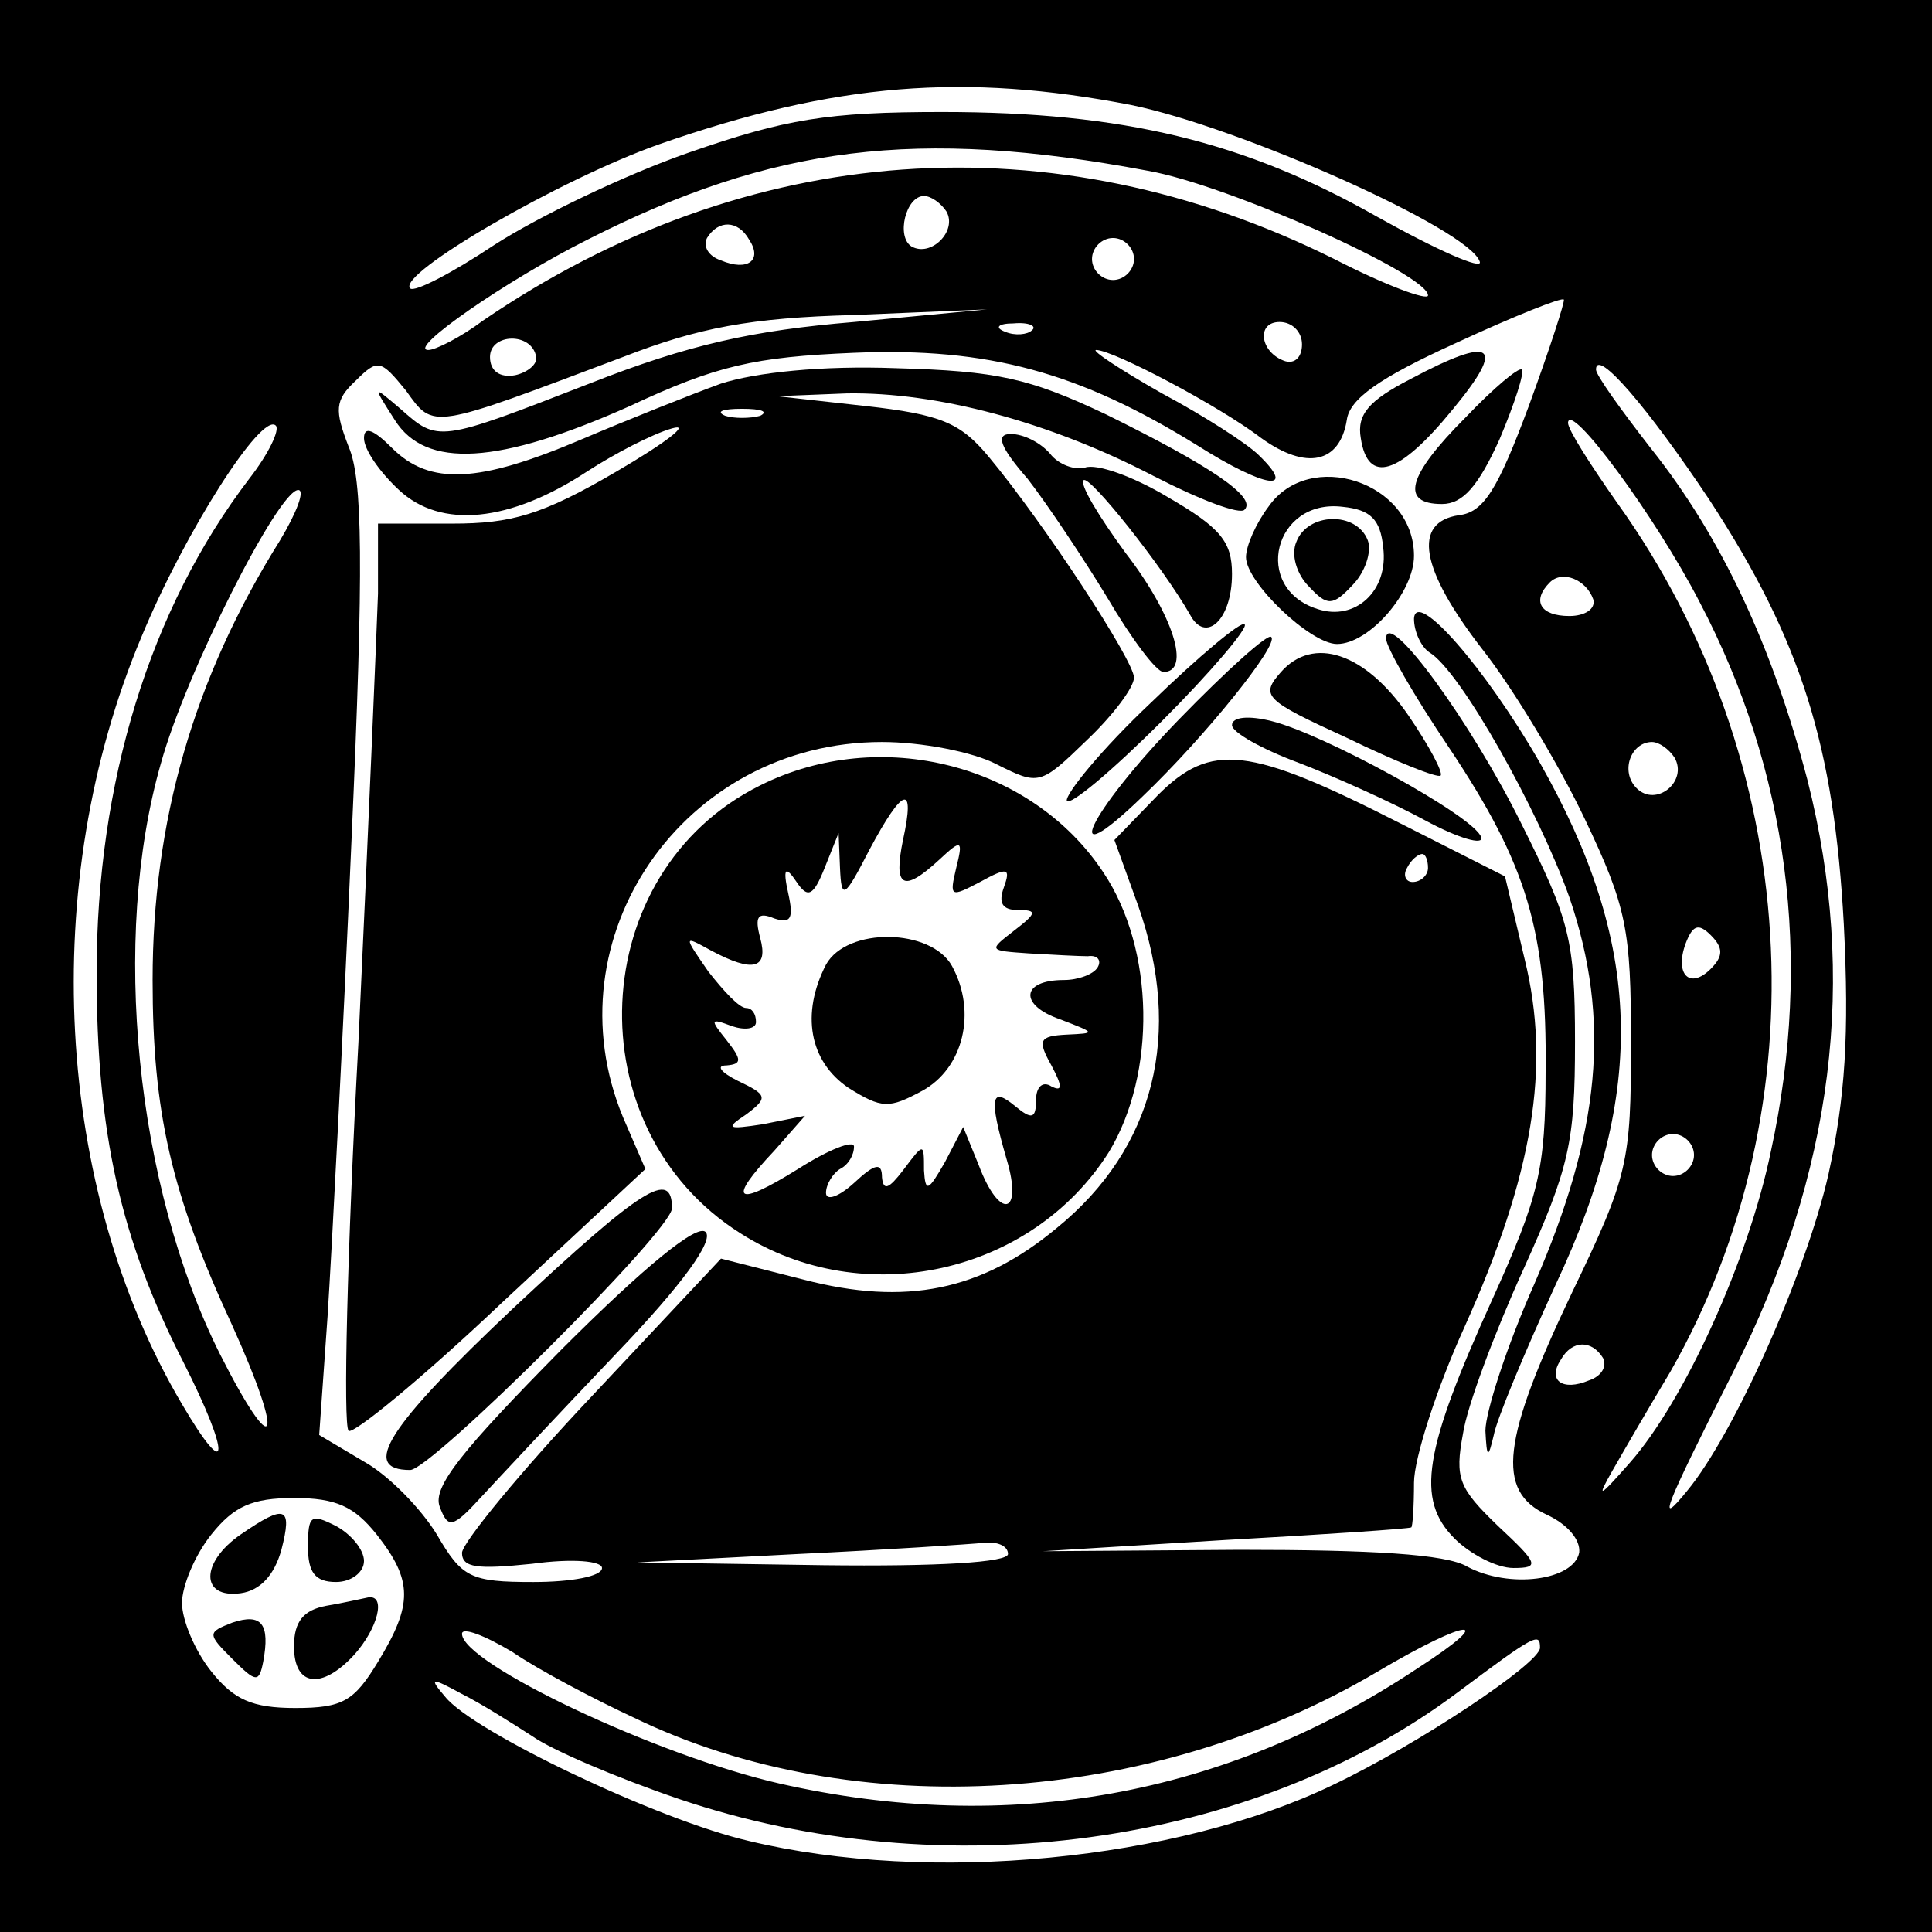 <?xml version="1.0" standalone="no"?>
<!DOCTYPE svg PUBLIC "-//W3C//DTD SVG 20010904//EN"
 "http://www.w3.org/TR/2001/REC-SVG-20010904/DTD/svg10.dtd">
<svg version="1.0" xmlns="http://www.w3.org/2000/svg"
 width="138pt" height="138pt" viewBox="0 0 138 138"
 preserveAspectRatio="xMidYMid meet">

<g transform="translate(0,138) scale(0.1,-0.1)"
fill="#000000" stroke="none">
<path d="M0 690 l0 -690 690 0 690 0 0 690 0 690 -690 0 -690 0 0 -690z m808
615 c78 -16 242 -89 249 -112 2 -6 -30 8 -73 32 -95 54 -182 75 -311 75 -82 0
-112 -5 -181 -29 -46 -16 -108 -46 -139 -66 -30 -20 -57 -34 -60 -31 -10 10
107 78 178 103 126 44 218 51 337 28z m12 -47 c57 -10 200 -74 200 -89 0 -4
-30 7 -67 26 -201 100 -419 85 -608 -44 -16 -12 -34 -21 -39 -21 -16 0 56 50
114 79 132 67 235 80 400 49z m-144 -29 c8 -14 -11 -33 -25 -25 -11 7 -4 36 9
36 5 0 12 -5 16 -11z m-141 -20 c10 -15 -1 -23 -20 -15 -9 3 -13 10 -10 16 8
13 22 13 30 -1z m275 -14 c0 -8 -7 -15 -15 -15 -8 0 -15 7 -15 15 0 8 7 15 15
15 8 0 15 -7 15 -15z m282 -105 c-22 -59 -32 -76 -50 -78 -33 -5 -28 -38 17
-96 22 -28 55 -83 73 -121 30 -63 33 -79 33 -160 0 -85 -2 -95 -42 -178 -50
-105 -55 -142 -18 -159 15 -7 24 -18 23 -27 -4 -20 -50 -26 -80 -10 -15 9 -69
12 -163 12 l-140 -1 130 8 c72 4 131 8 133 9 1 0 2 15 2 32 0 17 16 67 36 111
49 109 62 186 43 263 l-14 59 -75 38 c-108 55 -135 58 -173 20 l-31 -32 17
-47 c32 -91 12 -173 -58 -230 -54 -45 -108 -56 -181 -37 l-59 15 -92 -98 c-51
-54 -92 -104 -93 -112 0 -11 11 -12 50 -8 29 4 50 2 50 -3 0 -6 -22 -10 -49
-10 -45 0 -51 3 -69 34 -11 18 -34 42 -52 52 l-32 19 6 85 c3 47 11 199 17
338 9 200 8 260 -2 283 -10 26 -10 33 5 47 16 16 18 15 36 -7 20 -28 17 -28
155 24 54 21 91 28 165 30 l95 4 -95 -9 c-72 -6 -118 -16 -189 -44 -108 -42
-108 -42 -135 -18 -20 17 -20 17 -4 -8 22 -35 74 -32 168 10 62 29 89 35 160
38 96 4 161 -14 245 -66 49 -31 72 -34 44 -7 -8 8 -39 28 -69 44 -30 17 -51
31 -47 31 12 0 88 -40 118 -63 32 -23 56 -18 61 13 2 15 23 30 78 55 41 19 76
33 77 31 1 -1 -10 -35 -25 -76z m-355 54 c-3 -3 -12 -4 -19 -1 -8 3 -5 6 6 6
11 1 17 -2 13 -5z m193 -10 c0 -9 -5 -14 -12 -12 -18 6 -21 28 -4 28 9 0 16
-7 16 -16z m-547 -9 c1 -5 -6 -11 -15 -13 -11 -2 -18 3 -18 13 0 17 30 18 33
0z m838 -102 c66 -101 89 -176 96 -303 4 -79 1 -124 -11 -179 -16 -70 -67
-185 -101 -226 -22 -27 -17 -14 33 85 72 143 89 281 53 423 -25 95 -61 173
-112 237 -21 27 -39 52 -39 56 0 16 37 -27 81 -93z m-1043 15 c-71 -93 -109
-217 -109 -353 0 -114 17 -190 62 -278 34 -67 33 -88 -1 -30 -91 154 -103 372
-29 548 31 75 86 161 96 151 3 -3 -5 -20 -19 -38z m1036 -88 c63 -120 81 -254
51 -392 -16 -78 -62 -179 -101 -223 -22 -25 -24 -26 -12 -5 8 14 26 45 41 70
109 191 94 437 -38 621 -19 27 -35 52 -35 57 1 16 62 -66 94 -128z m-1014 44
c-62 -99 -91 -201 -91 -314 0 -94 13 -152 57 -247 38 -84 31 -99 -9 -20 -60
120 -78 297 -42 422 18 65 84 195 98 195 5 0 -1 -16 -13 -36z m938 -42 c2 -7
-6 -12 -17 -12 -21 0 -27 11 -14 24 9 9 26 2 31 -12z m58 -113 c10 -17 -13
-36 -27 -22 -12 12 -4 33 11 33 5 0 12 -5 16 -11z m-176 -79 c0 -5 -5 -10 -11
-10 -5 0 -7 5 -4 10 3 6 8 10 11 10 2 0 4 -4 4 -10z m202 -72 c-15 -15 -26 -4
-18 18 5 13 9 15 18 6 9 -9 9 -15 0 -24z m-12 -133 c0 -8 -7 -15 -15 -15 -8 0
-15 7 -15 15 0 8 7 15 15 15 8 0 15 -7 15 -15z m-65 -145 c3 -6 -1 -13 -10
-16 -19 -8 -30 0 -20 15 8 14 22 14 30 1z m-876 -126 c26 -33 26 -50 1 -91
-17 -28 -25 -33 -59 -33 -31 0 -44 6 -60 26 -12 15 -21 37 -21 49 0 12 9 34
21 49 16 20 29 26 59 26 30 0 43 -6 59 -26z m451 -14 c0 -6 -50 -9 -132 -8
l-133 2 115 6 c63 3 123 7 133 8 9 1 17 -2 17 -8z m-267 -117 c157 -76 369
-63 531 33 66 39 87 40 28 2 -137 -91 -292 -119 -455 -82 -88 20 -227 86 -227
107 0 5 16 -1 36 -13 19 -13 59 -34 87 -47z m647 50 c0 -11 -87 -69 -148 -98
-112 -54 -288 -71 -417 -40 -65 15 -197 78 -217 103 -12 14 -10 14 12 2 14 -7
36 -21 50 -30 14 -10 61 -30 105 -45 189 -64 409 -34 556 76 56 42 59 43 59
32z"/>
<path d="M1007 1109 c-29 -15 -38 -25 -35 -42 5 -33 27 -27 66 21 38 46 29 53
-31 21z"/>
<path d="M515 1106 c-22 -8 -67 -26 -100 -40 -73 -31 -108 -33 -135 -6 -13 13
-20 16 -20 7 0 -8 11 -24 25 -37 30 -28 79 -23 134 13 20 13 47 27 61 31 14 4
-4 -10 -40 -31 -53 -31 -75 -37 -117 -37 l-53 0 0 -50 c-1 -28 -7 -172 -14
-321 -8 -148 -11 -273 -7 -277 3 -3 52 37 109 91 l103 96 -16 37 c-53 128 43
268 185 268 28 0 65 -7 82 -16 30 -15 31 -15 64 17 19 18 34 38 34 45 0 12
-64 110 -104 158 -20 24 -34 30 -88 36 l-63 7 50 2 c64 1 144 -20 219 -59 33
-17 62 -28 65 -24 9 9 -26 32 -99 68 -55 26 -78 31 -150 33 -53 2 -100 -3
-125 -11z m28 -23 c-7 -2 -19 -2 -25 0 -7 3 -2 5 12 5 14 0 19 -2 13 -5z"/>
<path d="M1047 1082 c-42 -42 -47 -62 -17 -62 15 0 26 13 41 46 11 26 18 48
16 50 -2 2 -20 -13 -40 -34z"/>
<path d="M734 1038 c14 -18 40 -57 57 -85 17 -29 35 -53 40 -53 20 0 7 41 -27
85 -19 26 -33 49 -30 52 4 4 56 -61 76 -96 11 -21 30 -4 30 29 0 23 -8 33 -46
55 -25 15 -51 24 -59 21 -7 -2 -19 2 -25 10 -7 8 -19 14 -28 14 -11 0 -8 -9
12 -32z"/>
<path d="M906 1018 c-9 -12 -16 -28 -16 -36 0 -18 46 -62 65 -62 23 0 55 37
55 63 0 53 -75 77 -104 35z m82 -29 c4 -31 -20 -53 -47 -44 -47 15 -31 79 18
73 20 -2 27 -9 29 -29z"/>
<path d="M926 993 c-4 -9 0 -23 9 -32 13 -14 17 -14 31 1 9 9 14 24 11 32 -8
21 -43 20 -51 -1z"/>
<path d="M1010 938 c0 -9 5 -20 11 -24 22 -13 78 -113 100 -175 30 -88 22
-168 -25 -276 -20 -45 -35 -92 -35 -105 1 -20 2 -20 6 -3 2 11 22 59 44 107
66 140 62 244 -11 373 -39 68 -89 125 -90 103z"/>
<path d="M822 878 c-35 -33 -61 -65 -60 -70 2 -4 32 21 68 57 35 35 62 67 59
69 -2 3 -33 -23 -67 -56z"/>
<path d="M842 866 c-65 -67 -87 -114 -26 -55 45 43 98 109 92 114 -2 3 -32
-24 -66 -59z"/>
<path d="M990 924 c0 -6 20 -41 45 -78 56 -84 70 -131 69 -231 0 -71 -5 -90
-38 -163 -49 -108 -55 -143 -27 -171 11 -11 30 -21 42 -21 19 0 18 3 -11 30
-28 27 -31 34 -25 66 3 20 23 73 43 117 33 73 37 91 37 163 0 73 -4 87 -38
155 -36 73 -96 155 -97 133z"/>
<path d="M915 900 c-15 -17 -12 -20 47 -47 35 -17 65 -29 67 -27 2 2 -8 21
-23 43 -31 45 -68 57 -91 31z"/>
<path d="M880 862 c0 -5 21 -17 48 -27 26 -10 66 -28 90 -41 24 -13 42 -18 40
-12 -5 15 -113 74 -150 83 -16 4 -28 3 -28 -3z"/>
<path d="M543 819 c-125 -62 -133 -245 -14 -320 88 -56 208 -29 263 58 34 56
33 145 -4 200 -51 77 -159 105 -245 62z m102 -39 c-7 -34 0 -38 26 -14 16 15
17 14 12 -6 -5 -21 -4 -21 17 -10 20 11 22 10 17 -4 -4 -11 -1 -16 10 -16 14
0 14 -2 -3 -15 -18 -14 -18 -14 11 -16 17 -1 36 -2 42 -2 7 1 10 -3 7 -8 -3
-5 -14 -9 -24 -9 -31 0 -32 -18 -3 -28 26 -10 26 -10 5 -11 -20 -1 -21 -4 -11
-22 8 -15 8 -19 0 -15 -6 4 -11 0 -11 -10 0 -13 -3 -14 -15 -4 -17 14 -19 7
-6 -38 12 -40 -5 -44 -20 -4 l-11 27 -13 -25 c-12 -21 -14 -22 -15 -6 0 20 0
20 -15 0 -10 -13 -14 -15 -15 -5 0 11 -5 10 -20 -4 -11 -10 -20 -13 -20 -7 0
6 5 14 10 17 6 3 10 10 10 16 0 5 -18 -2 -40 -16 -45 -28 -51 -23 -17 13 l22
25 -30 -6 c-26 -4 -27 -3 -12 7 16 12 15 14 -6 24 -12 6 -16 11 -8 11 11 1 11
4 0 18 -12 15 -12 16 4 10 9 -3 17 -2 17 3 0 6 -3 10 -7 10 -5 0 -16 12 -27
26 -18 26 -18 26 2 15 30 -16 41 -13 35 9 -4 15 -2 19 10 14 12 -4 14 0 10 18
-4 18 -2 20 6 8 8 -12 12 -10 20 10 l10 25 1 -25 c1 -23 3 -22 21 13 24 45 33
48 24 7z"/>
<path d="M590 691 c-18 -35 -12 -69 16 -88 24 -15 29 -15 53 -2 29 16 39 56
21 89 -15 27 -75 28 -90 1z"/>
<path d="M366 445 c-89 -84 -109 -115 -73 -115 15 0 187 171 187 187 0 28 -21
15 -114 -72z"/>
<path d="M401 416 c-71 -72 -92 -98 -87 -112 6 -16 9 -16 30 7 12 13 55 59 96
102 48 50 70 81 64 87 -6 6 -43 -24 -103 -84z"/>
<path d="M172 284 c-29 -20 -29 -46 0 -42 14 2 24 13 29 31 8 31 3 33 -29 11z"/>
<path d="M220 275 c0 -18 5 -25 20 -25 11 0 20 7 20 15 0 8 -9 19 -20 25 -18
9 -20 8 -20 -15z"/>
<path d="M233 233 c-16 -3 -23 -11 -23 -29 0 -29 20 -31 43 -6 17 19 23 43 10
41 -5 -1 -18 -4 -30 -6z"/>
<path d="M166 221 c-18 -7 -18 -8 0 -26 17 -17 19 -17 22 -2 5 27 -1 35 -22
28z"/>
</g>
</svg>
